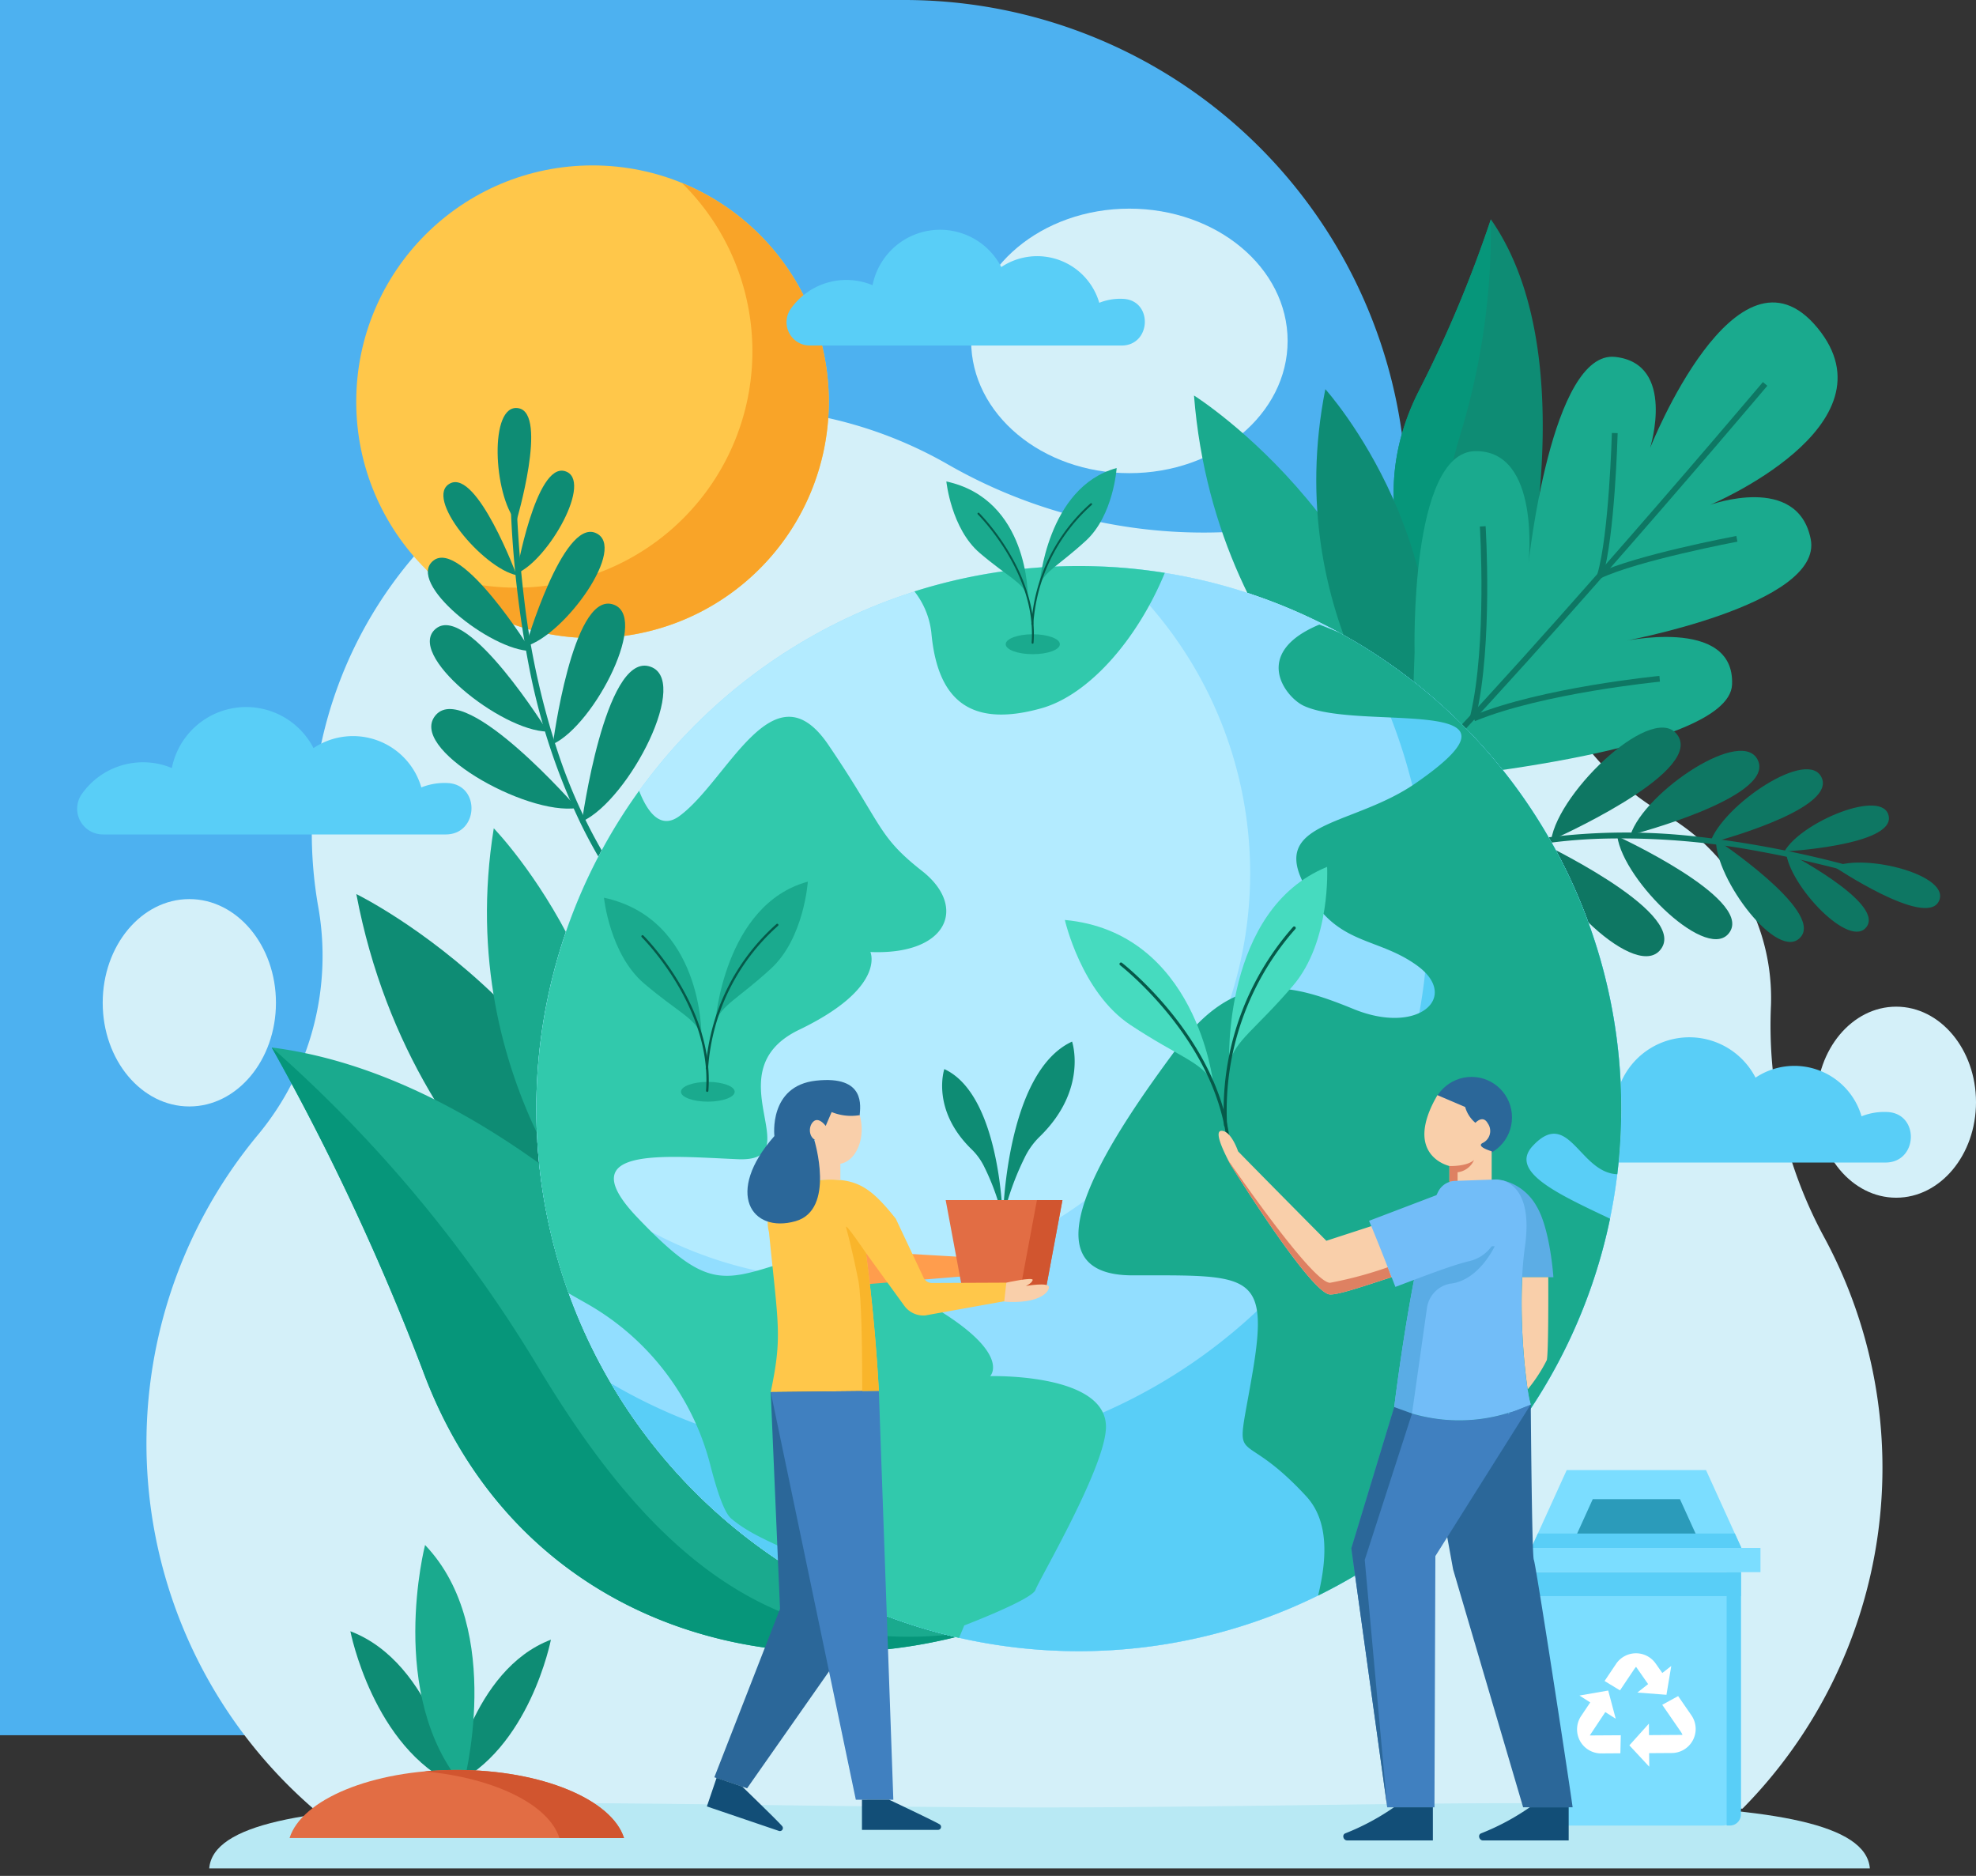 <svg xmlns="http://www.w3.org/2000/svg" width="295" height="280" viewBox="0 0 295 280">
  <rect x="0" y="0" width="295" height="280" fill="#333333" stroke="none"/>
  <g id="Grupo_1005145" data-name="Grupo 1005145" transform="translate(-180 -1218)">
    <path id="Rectángulo_346904" data-name="Rectángulo 346904" d="M0,0H135a75,75,0,0,1,75,75V259a0,0,0,0,1,0,0H0a0,0,0,0,1,0,0V0A0,0,0,0,1,0,0Z" transform="translate(180 1218)" fill="#4db1f0"/>
    <g id="Grupo_1005144" data-name="Grupo 1005144" transform="translate(156.123 1189.66)">
      <g id="Grupo_1005109" data-name="Grupo 1005109" transform="translate(39.21 59.483)">
        <ellipse id="Elipse_8511" data-name="Elipse 8511" cx="11.915" cy="14.258" rx="11.915" ry="14.258" transform="translate(255.838 119.113)" fill="#d4f0f9"/>
        <ellipse id="Elipse_8512" data-name="Elipse 8512" cx="23.624" cy="19.741" rx="23.624" ry="19.741" transform="translate(129.65)" fill="#d4f0f9"/>
        <path id="Trazado_718938" data-name="Trazado 718938" d="M75.763,316.153H289.127a72.394,72.394,0,0,0,12.033-85.586,66.351,66.351,0,0,1-7.783-34.291c.013-.368.019-.736.019-1.107a31.6,31.6,0,0,0-16.034-27.512,40.652,40.652,0,0,1-16.208-17.634,44.639,44.639,0,0,0-44.545-24.752,76.721,76.721,0,0,1-46.062-9.734A63.4,63.4,0,0,0,75.536,169.87a63.858,63.858,0,0,0,.936,11.537,41.8,41.8,0,0,1-8.865,34.034,72.084,72.084,0,0,0,8.157,100.712Z" transform="translate(-44.319 -77.334)" fill="#d4f0f9"/>
        <ellipse id="Elipse_8513" data-name="Elipse 8513" cx="12.932" cy="15.476" rx="12.932" ry="15.476" transform="translate(0 103.056)" fill="#d4f0f9"/>
      </g>
      <path id="Trazado_718939" data-name="Trazado 718939" d="M312.759,427.724c-1.086-13.32-56.164-9.1-123.959-9.1s-122.873-4.222-123.96,9.1Z" transform="translate(-9.728 -120.503)" fill="#b8e9f4"/>
      <g id="Grupo_1005143" data-name="Grupo 1005143" transform="translate(35.378 53.03)">
        <g id="Grupo_1005120" data-name="Grupo 1005120">
          <g id="Grupo_1005111" data-name="Grupo 1005111">
            <path id="Trazado_718940" data-name="Trazado 718940" d="M411.789,266.011c4.843,0,5.128-7.29.291-7.54q-.238-.012-.48-.012a9.115,9.115,0,0,0-3.394.653,10.441,10.441,0,0,0-15.825-5.771,11.118,11.118,0,0,0-20.787,2.928,10.987,10.987,0,0,0-13.246,3.86,3.769,3.769,0,0,0,3.136,5.881Z" transform="translate(-141.796 -117.18)" fill="#59cef7"/>
            <g id="Grupo_1005110" data-name="Grupo 1005110" transform="translate(41.681)">
              <circle id="Elipse_8514" data-name="Elipse 8514" cx="35.276" cy="35.276" r="35.276" fill="#ffc74a"/>
              <path id="Trazado_718941" data-name="Trazado 718941" d="M151.422,56.947a35.275,35.275,0,0,1-38.111,57.776,35.274,35.274,0,1,0,38.111-57.776Z" transform="translate(-102.791 -54.323)" fill="#f9a428"/>
            </g>
            <path id="Trazado_718942" data-name="Trazado 718942" d="M243.5,84.653c4.477,0,4.741-6.739.27-6.97q-.22-.011-.443-.011a8.432,8.432,0,0,0-3.137.6,9.652,9.652,0,0,0-14.629-5.334,10.278,10.278,0,0,0-19.216,2.707A10.154,10.154,0,0,0,194.1,79.217a3.484,3.484,0,0,0,2.9,5.436Z" transform="translate(-87.58 -57.766)" fill="#59cef7"/>
            <path id="Trazado_718943" data-name="Trazado 718943" d="M90.42,192.741c4.927,0,5.217-7.416.3-7.671q-.243-.012-.488-.012a9.271,9.271,0,0,0-3.453.664,10.622,10.622,0,0,0-16.1-5.871,11.311,11.311,0,0,0-21.147,2.979,11.176,11.176,0,0,0-13.475,3.927,3.834,3.834,0,0,0,3.19,5.983Z" transform="translate(-35.378 -92.881)" fill="#59cef7"/>
          </g>
          <g id="Grupo_1005119" data-name="Grupo 1005119" transform="translate(29.065 8.05)">
            <g id="Grupo_1005112" data-name="Grupo 1005112" transform="translate(167.498)">
              <path id="Trazado_718944" data-name="Trazado 718944" d="M345.148,134.5s14.5-46.088-1.806-69.455a185.712,185.712,0,0,1-10.6,25.321C323.765,107.66,331.231,125.187,345.148,134.5Z" transform="translate(-328.834 -65.048)" fill="#0e8c74"/>
              <path id="Trazado_718945" data-name="Trazado 718945" d="M345.148,134.5s.026-.084.074-.242c-11.031-9.711-10.934-22.2-6.3-37.553a104.41,104.41,0,0,0,4.42-31.659,185.712,185.712,0,0,1-10.6,25.321C323.765,107.66,331.231,125.187,345.148,134.5Z" transform="translate(-328.834 -65.048)" fill="#06967a"/>
            </g>
            <path id="Trazado_718946" data-name="Trazado 718946" d="M318.97,164.814s-31.343-18.981-34.642-60.512C284.328,104.3,317.661,125.186,318.97,164.814Z" transform="translate(-146.641 -78.009)" fill="#1aaa8e"/>
            <path id="Trazado_718947" data-name="Trazado 718947" d="M327.1,159.567s-20.955-22.437-14.167-56.676C312.933,102.891,335.06,127.315,327.1,159.567Z" transform="translate(-155.639 -77.543)" fill="#0e8c74"/>
            <g id="Grupo_1005114" data-name="Grupo 1005114" transform="translate(159.689 12.41)">
              <path id="Trazado_718948" data-name="Trazado 718948" d="M333.165,135.783s-.762-29.866,9.051-30.019,7.961,16.717,7.961,16.717,3.4-31.857,12.956-30.782c9.141,1.028,5.188,13.6,5.188,13.6s12.9-32.58,24.978-17.95-16.009,26.428-16.009,26.428,13.053-4.738,15.011,5.111-28.432,15.342-28.432,15.342S381,130.3,380.56,140.607s-48.069,14.385-48.069,14.385Z" transform="translate(-322.233 -83.575)" fill="#1aaa8e"/>
              <g id="Grupo_1005113" data-name="Grupo 1005113" transform="translate(0 11.875)">
                <path id="Trazado_718949" data-name="Trazado 718949" d="M317.737,171.12l-.561-.655c16.447-14.08,62.469-68.612,62.932-69.161l.66.557C380.3,102.41,334.236,156.995,317.737,171.12Z" transform="translate(-317.176 -101.304)" fill="#0e7763"/>
                <path id="Trazado_718950" data-name="Trazado 718950" d="M345.918,161.675c2.515-10.654,1.434-28.028,1.423-28.2l.861-.056c.011.176,1.1,17.677-1.445,28.456Z" transform="translate(-326.666 -111.907)" fill="#0e7763"/>
                <path id="Trazado_718951" data-name="Trazado 718951" d="M374.232,133.721c1.738-5.878,2.164-20.916,2.168-21.067l.863.023c-.017.622-.433,15.3-2.2,21.288Z" transform="translate(-336.015 -105.052)" fill="#0e7763"/>
                <path id="Trazado_718952" data-name="Trazado 718952" d="M346.786,173.534l-.329-.8c10.239-4.224,27.691-5.925,27.866-5.942l.082.859C374.231,167.67,356.906,169.36,346.786,173.534Z" transform="translate(-326.844 -122.928)" fill="#0e7763"/>
                <path id="Trazado_718953" data-name="Trazado 718953" d="M374.724,141.934l-.373-.778c5.629-2.7,20.057-5.437,20.669-5.553l.16.848C395.031,136.479,380.251,139.286,374.724,141.934Z" transform="translate(-336.054 -112.629)" fill="#0e7763"/>
              </g>
            </g>
            <g id="Grupo_1005116" data-name="Grupo 1005116" transform="translate(0 90.895)">
              <path id="Trazado_718954" data-name="Trazado 718954" d="M143.807,279s-37.429-17.456-46.177-63.591C97.63,215.413,137.52,234.759,143.807,279Z" transform="translate(-84.997 -205.59)" fill="#0e8c74"/>
              <path id="Trazado_718955" data-name="Trazado 718955" d="M146.03,264.007s-24.518-24.416-18.271-63.259C127.76,200.748,153.68,227.355,146.03,264.007Z" transform="translate(-94.609 -200.748)" fill="#1aaa8e"/>
              <g id="Grupo_1005115" data-name="Grupo 1005115" transform="translate(0 32.713)">
                <path id="Trazado_718956" data-name="Trazado 718956" d="M180.954,337.572S133.626,256.617,78.77,249.586a360.408,360.408,0,0,1,22.573,48.253C114.484,333.3,149.414,345.424,180.954,337.572Z" transform="translate(-78.77 -249.586)" fill="#1aaa8e"/>
                <path id="Trazado_718957" data-name="Trazado 718957" d="M180.954,337.572s-.086-.147-.252-.424c-28.344,3.19-46.166-13.235-62.193-39.92A202.655,202.655,0,0,0,78.77,249.586a360.408,360.408,0,0,1,22.573,48.253C114.484,333.3,149.414,345.424,180.954,337.572Z" transform="translate(-78.77 -249.586)" fill="#06967a"/>
              </g>
            </g>
            <g id="Grupo_1005117" data-name="Grupo 1005117" transform="translate(23.312 28.157)">
              <path id="Trazado_718958" data-name="Trazado 718958" d="M150,186.767a78.621,78.621,0,0,1-10.714-20.8,114.468,114.468,0,0,1-5.265-23.633c-.569-4.66-.914-9.344-1.117-14.033-.025-.567-.911-.62-.886-.05a156.672,156.672,0,0,0,2.887,25.031,95.9,95.9,0,0,0,7.592,22.725,74.8,74.8,0,0,0,6.85,11.357c.337.46.989-.143.654-.6Z" transform="translate(-119.661 -113.941)" fill="#0e8c74"/>
              <path id="Trazado_718959" data-name="Trazado 718959" d="M136.1,188.94s-16.461-18.9-21.034-13.944S128.429,190.12,136.1,188.94Z" transform="translate(-113.823 -129.234)" fill="#0e8c74"/>
              <path id="Trazado_718960" data-name="Trazado 718960" d="M131.6,171.362s-11.873-19.138-16.645-15.4S124.623,171.3,131.6,171.362Z" transform="translate(-113.716 -123.062)" fill="#0e8c74"/>
              <path id="Trazado_718961" data-name="Trazado 718961" d="M128.988,154.374s-10.4-16.77-14.584-13.5S122.875,154.32,128.988,154.374Z" transform="translate(-113.573 -118.102)" fill="#0e8c74"/>
              <path id="Trazado_718962" data-name="Trazado 718962" d="M127.971,137.5s-5.877-15.745-9.916-13.714S122.877,136.432,127.971,137.5Z" transform="translate(-114.715 -112.539)" fill="#0e8c74"/>
              <path id="Trazado_718963" data-name="Trazado 718963" d="M147.916,187.77s3.413-24.828,9.954-23.191S154.98,184.553,147.916,187.77Z" transform="translate(-124.912 -126.043)" fill="#0e8c74"/>
              <path id="Trazado_718964" data-name="Trazado 718964" d="M141.435,171.651s2.9-22.335,8.785-20.908S147.761,168.712,141.435,171.651Z" transform="translate(-122.772 -121.478)" fill="#0e8c74"/>
              <path id="Trazado_718965" data-name="Trazado 718965" d="M135.373,151.763s5.511-18.949,10.417-16.923S141.245,150.068,135.373,151.763Z" transform="translate(-120.771 -116.199)" fill="#0e8c74"/>
              <path id="Trazado_718966" data-name="Trazado 718966" d="M133.295,136.419s2.895-16.555,7.237-15.3S138.108,134.436,133.295,136.419Z" transform="translate(-120.085 -111.697)" fill="#0e8c74"/>
              <path id="Trazado_718967" data-name="Trazado 718967" d="M131.909,124.039s4.776-16.113.329-16.92S128.482,120.121,131.909,124.039Z" transform="translate(-118.706 -107.084)" fill="#0e8c74"/>
            </g>
            <g id="Grupo_1005118" data-name="Grupo 1005118" transform="translate(175.884 75.863)">
              <path id="Trazado_718968" data-name="Trazado 718968" d="M341.974,206.52a76.388,76.388,0,0,1,22.385-3.92,111.214,111.214,0,0,1,23.438,1.952c4.486.821,8.929,1.855,13.337,3.022.532.141.838-.665.3-.807a152.1,152.1,0,0,0-24.047-4.561,93.131,93.131,0,0,0-23.269.468,72.62,72.62,0,0,0-12.513,3.068c-.524.18-.153.959.367.78Z" transform="translate(-341.354 -186.029)" fill="#0e7763"/>
              <path id="Trazado_718969" data-name="Trazado 718969" d="M363.922,195.121s22.284-9.8,19.014-15.473S365.047,187.665,363.922,195.121Z" transform="translate(-348.805 -178.306)" fill="#0e7763"/>
              <path id="Trazado_718970" data-name="Trazado 718970" d="M381.609,196.052s21.181-5.476,19.1-10.98S383.683,189.6,381.609,196.052Z" transform="translate(-354.645 -180.015)" fill="#0e7763"/>
              <path id="Trazado_718971" data-name="Trazado 718971" d="M399.328,198.6s18.559-4.8,16.734-9.62S401.145,192.944,399.328,198.6Z" transform="translate(-360.496 -181.369)" fill="#0e7763"/>
              <path id="Trazado_718972" data-name="Trazado 718972" d="M415.917,202.536s16.3-.9,15.585-5.229S418.381,198.121,415.917,202.536Z" transform="translate(-365.973 -184.039)" fill="#0e7763"/>
              <path id="Trazado_718973" data-name="Trazado 718973" d="M360.809,203.541s22.036,10.345,18.627,15.936S361.749,211.022,360.809,203.541Z" transform="translate(-347.777 -186.638)" fill="#0e7763"/>
              <path id="Trazado_718974" data-name="Trazado 718974" d="M378.679,202.52s19.874,9.145,16.849,14.193S379.576,209.236,378.679,202.52Z" transform="translate(-353.678 -186.301)" fill="#0e7763"/>
              <path id="Trazado_718975" data-name="Trazado 718975" d="M400.656,203.206s15.979,10.591,12.68,14.554S400.53,209.142,400.656,203.206Z" transform="translate(-360.934 -186.528)" fill="#0e7763"/>
              <path id="Trazado_718976" data-name="Trazado 718976" d="M416.268,205.96s14.514,7.472,12.092,11.135S416.715,211,416.268,205.96Z" transform="translate(-366.089 -187.437)" fill="#0e7763"/>
              <path id="Trazado_718977" data-name="Trazado 718977" d="M427.026,209s13.56,9.089,15.595,5.2S431.65,206.955,427.026,209Z" transform="translate(-369.641 -188.236)" fill="#0e7763"/>
            </g>
          </g>
        </g>
        <g id="Grupo_1005121" data-name="Grupo 1005121" transform="translate(35.024 26.252)">
          <circle id="Elipse_8515" data-name="Elipse 8515" cx="80.984" cy="80.984" r="80.984" transform="translate(0 114.529) rotate(-45)" fill="#92deff"/>
          <circle id="Elipse_8516" data-name="Elipse 8516" cx="80.984" cy="80.984" r="80.984" transform="translate(0 114.529) rotate(-45)" fill="#b3ebff"/>
          <path id="Trazado_718978" data-name="Trazado 718978" d="M223.659,142.526a60.726,60.726,0,1,1-85.691,85.69,80.983,80.983,0,1,0,85.691-85.69Z" transform="translate(-104.274 -108.832)" fill="#92deff"/>
          <path id="Trazado_718979" data-name="Trazado 718979" d="M265.238,158.943A81,81,0,0,1,154.385,269.8,80.99,80.99,0,1,0,265.238,158.943Z" transform="translate(-109.695 -114.253)" fill="#59cef7"/>
          <path id="Trazado_718980" data-name="Trazado 718980" d="M337.941,244.032c-7.85-3.722-15.128-7.04-11.528-10.879,5.377-5.738,6.953,4.032,12.606,4.241a81.829,81.829,0,0,0,.591-9.8,80.964,80.964,0,0,0-42.067-71.034q-1.489-.631-3.006-1.206c-10.2,4.249-5.073,10.838-2.328,12.119,8.375,3.908,36.4-2.006,16.621,11.616-8.962,6.172-20.82,5.6-16.987,14.189,4.575,10.249,10.98,8.357,17.325,12.994,6.4,4.675.155,10.422-9.517,6.466s-17.633-5.959-26.424,5.909-24.173,33.839-6.59,33.839,20.525-.59,17.886,14.791-2.5,6.748,8.047,18.173c3.387,3.669,3.147,9.2,1.787,14.834A81.119,81.119,0,0,0,337.941,244.032Z" transform="translate(-144.098 -113.069)" fill="#1aaa8e"/>
          <path id="Trazado_718981" data-name="Trazado 718981" d="M205.5,274.315s3.863-3.868-11.6-12.08S183.755,254.5,174.57,257.4s-11.595,3.868-21.741-6.765,3.863-9.18,14.977-8.7-3.863-13.047,9.185-19.326,10.627-11.6,10.627-11.6c11.6.486,14.5-6.765,7.732-12.081s-5.8-6.765-14.01-18.845-14.982,5.316-22.233,10.633c-2.673,1.962-4.622-.227-6.02-3.765a81.1,81.1,0,0,0-10.528,74.988q1.347.771,2.644,1.505a38.756,38.756,0,0,1,18.508,24.1c.986,3.869,2.088,7.164,3.127,8.03,2.9,2.415,5.8,3.382,10.633,5.8.908.453,1.248,1.7,1.21,3.408a80.456,80.456,0,0,0,22.172,8.6c.492-1.156.78-1.861.78-1.861s10.146-3.863,10.633-5.311,10.522-18.434,10.522-24.335C222.787,273.821,205.5,274.315,205.5,274.315Z" transform="translate(-104.201 -119.852)" fill="#31c9ac"/>
          <path id="Trazado_718982" data-name="Trazado 718982" d="M259.4,143.321a81.416,81.416,0,0,0-37.38,2.77,12.128,12.128,0,0,1,2.527,6.174c.879,9.671,5.438,14.344,16.426,11.268C248.051,161.55,255.3,153.27,259.4,143.321Z" transform="translate(-132.027 -108.758)" fill="#31c9ac"/>
        </g>
        <g id="Grupo_1005142" data-name="Grupo 1005142" transform="translate(31.726 45.17)">
          <g id="Grupo_1005124" data-name="Grupo 1005124" transform="translate(182.537 149.565)">
            <path id="Rectángulo_347569" data-name="Rectángulo 347569" d="M0,0H31.213a0,0,0,0,1,0,0V35.017a2.806,2.806,0,0,1-2.806,2.806H2.806A2.806,2.806,0,0,1,0,35.017V0A0,0,0,0,1,0,0Z" transform="translate(2.923 15.235)" fill="#7bddff"/>
            <path id="Trazado_718983" data-name="Trazado 718983" d="M403.046,366.5v37.823h.482a1.646,1.646,0,0,0,1.646-1.646V366.5Z" transform="translate(-371.037 -351.267)" fill="#59cef7" style="mix-blend-mode: multiply;isolation: isolate"/>
            <rect id="Rectángulo_347570" data-name="Rectángulo 347570" width="31.213" height="3.576" transform="translate(2.923 15.235)" fill="#59cef7" style="mix-blend-mode: multiply;isolation: isolate"/>
            <rect id="Rectángulo_347571" data-name="Rectángulo 347571" width="37.059" height="3.615" transform="translate(0 11.62)" fill="#7bddff"/>
            <path id="Trazado_718984" data-name="Trazado 718984" d="M364.794,343.757h20.8l5.282,11.62H359.512Z" transform="translate(-356.663 -343.757)" fill="#7bddff"/>
            <path id="Trazado_718985" data-name="Trazado 718985" d="M371.574,350.245h13.02l3.307,7.274H368.268Z" transform="translate(-359.554 -345.899)" fill="#2b9bba"/>
            <path id="Trazado_718986" data-name="Trazado 718986" d="M360.489,357.895l-.977,2.15h31.362l-.977-2.15Z" transform="translate(-356.663 -348.425)" fill="#59cef7" style="mix-blend-mode: multiply;isolation: isolate"/>
            <g id="Grupo_1005123" data-name="Grupo 1005123" transform="translate(9.671 27.349)">
              <path id="Trazado_718987" data-name="Trazado 718987" d="M373.922,396.1l1.556.995-1.123-4.21-4.292.747,1.608,1.028-1.358,2.023a3.588,3.588,0,0,0,3,5.588l-.038-.013a2.456,2.456,0,0,0,.257.011l2.638-.017.064-2.693-4.631.03Zm-2.32,3.614v0Z" transform="translate(-369.698 -387.328)" fill="#fff"/>
              <g id="Grupo_1005122" data-name="Grupo 1005122" transform="translate(4.119)">
                <path id="Trazado_718988" data-name="Trazado 718988" d="M380.544,386.606l1.8,2.58-1.607,1.259,4.344.335.717-4.3-1.335,1.045-.977-1.39a3.588,3.588,0,0,0-5.933.038l-1.71,2.549,2.3,1.4,2.141-3.19A3.144,3.144,0,0,1,380.544,386.606Zm.879-.676h0l-.009,0Z" transform="translate(-375.847 -384.587)" fill="#fff"/>
                <path id="Trazado_718989" data-name="Trazado 718989" d="M390.625,396.988l-1.978-2.867-2.376,1.3,2.78,4.03a2.2,2.2,0,0,1,.244.464l-5,.032-.015-1.712-2.915,3.238,2.969,3.19-.017-2.023,3.381-.022a3.588,3.588,0,0,0,2.93-5.626Z" transform="translate(-377.668 -387.735)" fill="#fff"/>
              </g>
            </g>
          </g>
          <g id="Grupo_1005131" data-name="Grupo 1005131" transform="translate(115.747 59.53)">
            <g id="Grupo_1005125" data-name="Grupo 1005125">
              <path id="Trazado_718990" data-name="Trazado 718990" d="M277.681,245.443s-2.508-22.46-22.136-24.272c0,0,2.451,10.822,9.792,15.673S275.818,242.256,277.681,245.443Z" transform="translate(-255.545 -213.246)" fill="#46dbbf"/>
              <path id="Trazado_718991" data-name="Trazado 718991" d="M292.156,238.757s-1.069-23.028,14.624-29.417c0,0,.614,11.079-5.114,17.759S293.073,235.18,292.156,238.757Z" transform="translate(-267.628 -209.34)" fill="#46dbbf"/>
              <path id="Trazado_718992" data-name="Trazado 718992" d="M284.119,259.522a.228.228,0,0,1-.209-.216c-.749-16.3-15.94-28.125-16.093-28.242a.228.228,0,1,1,.277-.362c.155.119,15.513,12.065,16.272,28.583a.227.227,0,0,1-.217.238Z" transform="translate(-259.567 -216.378)" fill="#065949"/>
              <path id="Trazado_718993" data-name="Trazado 718993" d="M291.184,252.519a.228.228,0,0,1-.208-.2,41.4,41.4,0,0,1,10.311-29.634.228.228,0,0,1,.343.3,40.919,40.919,0,0,0-10.2,29.279.228.228,0,0,1-.2.253A.26.26,0,0,1,291.184,252.519Z" transform="translate(-267.212 -213.721)" fill="#065949"/>
            </g>
            <g id="Grupo_1005130" data-name="Grupo 1005130" transform="translate(22.956 31.349)">
              <g id="Grupo_1005126" data-name="Grupo 1005126" transform="translate(42.308 15.415)">
                <path id="Trazado_718994" data-name="Trazado 718994" d="M352.981,279.157a7.888,7.888,0,0,1,5.127,3.836c2.079,3.405,2.545,10.647,2.545,10.647h-7.206Z" transform="translate(-352.981 -279.157)" fill="#5cade5"/>
                <path id="Trazado_718995" data-name="Trazado 718995" d="M361.11,313.145a23.487,23.487,0,0,1-2.865,4.389,92.574,92.574,0,0,1-.81-16.758h3.89C361.337,303.194,361.356,312.03,361.11,313.145Z" transform="translate(-354.42 -286.295)" fill="#f9cfaa"/>
              </g>
              <g id="Grupo_1005129" data-name="Grupo 1005129">
                <g id="Grupo_1005127" data-name="Grupo 1005127" transform="translate(0 8.049)">
                  <path id="Trazado_718996" data-name="Trazado 718996" d="M291.518,273.075s11.425,18.454,14.705,19.469c1.458.451,10.461-3.2,14.271-3.874a3.984,3.984,0,0,0,3.268-4.338h0a4.691,4.691,0,0,0-5.347-3.836L305.9,284.57s-10.776-10.864-13.177-13.348c0,0-1.021-3.082-2.481-3.063C288.942,268.176,290.973,272.018,291.518,273.075Z" transform="translate(-289.817 -268.159)" fill="#f9cfaa"/>
                  <path id="Trazado_718997" data-name="Trazado 718997" d="M316.342,292.158c-3.955,1.264-8.428,2.846-9.42,2.541-3.28-1.018-14.7-19.468-14.7-19.468-.072-.143-.169-.331-.285-.551.681.992,12.732,18.515,15.241,18.308a58.488,58.488,0,0,0,8.6-2.314C315.966,291.178,316.154,291.678,316.342,292.158Z" transform="translate(-290.516 -270.312)" fill="#de8162"/>
                </g>
                <path id="Trazado_718998" data-name="Trazado 718998" d="M357.881,389.262h-7.39L340.04,353.769l-4.149-22.781a24.673,24.673,0,0,0,13.75-1.063l1.99-.791s.169,22.774.46,23.2C352.344,352.725,357.025,383.13,357.881,389.262Z" transform="translate(-305.03 -280.243)" fill="#2b6799"/>
                <path id="Trazado_718999" data-name="Trazado 718999" d="M346.186,329.134l-14.242,22.631-.137,37.5H324.76L319.4,350.618l6.4-21.089a24.706,24.706,0,0,0,18.4.4Z" transform="translate(-299.585 -280.243)" fill="#4080c0"/>
                <circle id="Elipse_8517" data-name="Elipse 8517" cx="6.041" cy="6.041" r="6.041" transform="translate(31.715)" fill="#2b6799"/>
                <g id="Grupo_1005128" data-name="Grupo 1005128" transform="translate(30.719 2.724)">
                  <path id="Trazado_719000" data-name="Trazado 719000" d="M337.625,260.21c-5.252,9.035,1.792,10.576,1.792,10.576v2.34h6.308V268.59s-2.4-.7-1.352-1.237a1.981,1.981,0,0,0,.753-2.957c-.726-1.291-1.829-.054-1.829-.054a4.8,4.8,0,0,1-1.533-2.366" transform="translate(-335.679 -260.21)" fill="#f9cfaa"/>
                  <path id="Trazado_719001" data-name="Trazado 719001" d="M341.26,277.9v-2.34s2.578.1,3.675-.9a3.086,3.086,0,0,1-2.456,1.833v1.4Z" transform="translate(-337.522 -264.981)" fill="#de8162"/>
                </g>
                <path id="Trazado_719002" data-name="Trazado 719002" d="M344.154,278.995s5.77-.25,4.318,10.021c-1.312,9.28.26,22.078.868,23.564l-1.987.792a24.744,24.744,0,0,1-18.4-.4h0s3.051-25.158,6.573-32.173a2.933,2.933,0,0,1,2.526-1.589Z" transform="translate(-302.739 -263.688)" fill="#72bdf8"/>
                <path id="Trazado_719003" data-name="Trazado 719003" d="M357.856,328.031l-1.984.791c-.369.143-.745.273-1.121.389.467-.583,1.549-1.965,2.638-3.417A13.386,13.386,0,0,0,357.856,328.031Z" transform="translate(-311.257 -279.14)" fill="#72bdf8"/>
                <path id="Trazado_719004" data-name="Trazado 719004" d="M330.978,418.9v4.947H318.185c-.582,0-.819-.842-.278-1.059a35.5,35.5,0,0,0,7.264-3.888Z" transform="translate(-298.992 -309.882)" fill="#124e77"/>
                <path id="Trazado_719005" data-name="Trazado 719005" d="M361.247,418.9v4.947H348.454c-.582,0-.819-.842-.278-1.059a35.5,35.5,0,0,0,7.264-3.888Z" transform="translate(-308.986 -309.882)" fill="#124e77"/>
                <path id="Trazado_719006" data-name="Trazado 719006" d="M343.955,293.875l-11.008.12c-2.31,10.015-3.993,23.893-3.993,23.893h0a24.763,24.763,0,0,0,2.656.949l2.235-15.761a4.285,4.285,0,0,1,3.442-3.608h0C341.589,299.037,343.955,293.875,343.955,293.875Z" transform="translate(-302.739 -268.601)" fill="#5aace5"/>
                <path id="Trazado_719007" data-name="Trazado 719007" d="M342.6,285.086c-.475-3.077-3.764-4.876-7.657-3.657l-11.6,4.417c1.112,2.612,2.758,6.819,3.933,9.864,3.876-1.457,8.3-3.18,10.886-3.81A5.713,5.713,0,0,0,342.6,285.086Z" transform="translate(-300.887 -264.365)" fill="#72bdf8"/>
                <path id="Trazado_719008" data-name="Trazado 719008" d="M321.4,352.528l3.352,36.926L319.4,350.81l6.4-21.089,2.658.959Z" transform="translate(-299.585 -280.437)" fill="#2b6799"/>
              </g>
              <path id="Trazado_719009" data-name="Trazado 719009" d="M354.4,330.966c.078-.019.155-.045.233-.071-.149.194-.233.3-.233.3Z" transform="translate(-311.142 -280.824)" fill="#5cade5"/>
            </g>
          </g>
          <g id="Grupo_1005133" data-name="Grupo 1005133" transform="translate(46.94 61.733)">
            <path id="Trazado_719010" data-name="Trazado 719010" d="M178,258.729c0-.815-1.8-1.475-4.01-1.475s-4.009.66-4.009,1.475,1.8,1.476,4.009,1.476S178,259.544,178,258.729Z" transform="translate(-158.485 -227.364)" fill="#1aaa8e"/>
            <g id="Grupo_1005132" data-name="Grupo 1005132">
              <path id="Trazado_719011" data-name="Trazado 719011" d="M167.373,236.667s.17-17.271-14.553-20.456c0,0,.86,8.436,5.981,12.794S166.254,234.077,167.373,236.667Z" transform="translate(-152.82 -213.812)" fill="#1aaa8e"/>
              <path id="Trazado_719012" data-name="Trazado 719012" d="M177.639,233.6s1.314-17.567,13.809-20.966c0,0-.557,8.462-5.519,13S178.664,230.968,177.639,233.6Z" transform="translate(-161.015 -212.63)" fill="#1aaa8e"/>
              <path id="Trazado_719013" data-name="Trazado 719013" d="M170.947,247.952a.175.175,0,0,1-.139-.184c.936-12.436-9.5-22.807-9.6-22.91a.174.174,0,1,1,.244-.249c.107.1,10.654,10.585,9.706,23.185a.175.175,0,0,1-.187.161Z" transform="translate(-155.571 -216.569)" fill="#065949"/>
              <path id="Trazado_719014" data-name="Trazado 719014" d="M175.648,243.761a.174.174,0,0,1-.139-.17,31.633,31.633,0,0,1,10.556-21.53.177.177,0,0,1,.246.014.174.174,0,0,1-.014.246,31.278,31.278,0,0,0-10.44,21.271.174.174,0,0,1-.175.173A.154.154,0,0,1,175.648,243.761Z" transform="translate(-160.311 -215.729)" fill="#065949"/>
            </g>
          </g>
          <g id="Grupo_1005135" data-name="Grupo 1005135" transform="translate(98.056)">
            <path id="Trazado_719015" data-name="Trazado 719015" d="M250.447,158.991c0-.822-1.811-1.488-4.043-1.488s-4.043.666-4.043,1.488,1.81,1.488,4.043,1.488S250.447,159.813,250.447,158.991Z" transform="translate(-233.501 -132.695)" fill="#1aaa8e"/>
            <g id="Grupo_1005134" data-name="Grupo 1005134">
              <path id="Trazado_719016" data-name="Trazado 719016" d="M241.291,140.548s.143-14.429-12.158-17.09c0,0,.719,7.049,5,10.689S240.357,138.385,241.291,140.548Z" transform="translate(-229.133 -121.454)" fill="#1aaa8e"/>
              <path id="Trazado_719017" data-name="Trazado 719017" d="M249.868,137.982s1.1-14.676,11.536-17.516c0,0-.465,7.07-4.61,10.862S250.725,135.787,249.868,137.982Z" transform="translate(-235.979 -120.466)" fill="#1aaa8e"/>
              <path id="Trazado_719018" data-name="Trazado 719018" d="M244.276,149.976a.146.146,0,0,1-.115-.153c.782-10.39-7.934-19.054-8.022-19.141a.145.145,0,1,1,.2-.208c.089.087,8.9,8.843,8.109,19.371a.146.146,0,0,1-.156.134Z" transform="translate(-231.432 -123.757)" fill="#065949"/>
              <path id="Trazado_719019" data-name="Trazado 719019" d="M248.2,146.475a.145.145,0,0,1-.116-.143,26.432,26.432,0,0,1,8.82-17.987.145.145,0,1,1,.194.217,26.126,26.126,0,0,0-8.722,17.77.145.145,0,0,1-.146.145A.141.141,0,0,1,248.2,146.475Z" transform="translate(-235.392 -123.056)" fill="#065949"/>
            </g>
          </g>
          <g id="Grupo_1005138" data-name="Grupo 1005138" transform="translate(62.304 85.609)">
            <g id="Grupo_1005137" data-name="Grupo 1005137">
              <path id="Trazado_719020" data-name="Trazado 719020" d="M220.326,289.891l-13.9-.806c-.545-.04-12.534-9.175-12.534-9.175a31.8,31.8,0,0,0-2.431-3.227l-.819,10.561s11.98,6.556,14.4,6.584l15.238-1.243Z" transform="translate(-180.672 -257.655)" fill="#ff9d4d"/>
              <g id="Grupo_1005136" data-name="Grupo 1005136" transform="translate(35.121)">
                <path id="Trazado_719021" data-name="Trazado 719021" d="M237.233,276.684s-.313-18.419-8.714-22.281c0,0-2.035,6,4.039,11.94a9.3,9.3,0,0,1,1.957,2.718A34.888,34.888,0,0,1,237.233,276.684Z" transform="translate(-228.192 -250.298)" fill="#0e8c74"/>
                <path id="Trazado_719022" data-name="Trazado 719022" d="M241.746,274.661s.371-21.813,10.32-26.386c0,0,2.409,7.1-4.783,14.14a11.015,11.015,0,0,0-2.318,3.218A41.357,41.357,0,0,0,241.746,274.661Z" transform="translate(-232.667 -248.275)" fill="#0e8c74"/>
              </g>
              <path id="Trazado_719023" data-name="Trazado 719023" d="M246.415,283.587H228.981l2.546,13.66h12.341Z" transform="translate(-193.331 -259.934)" fill="#e26d44"/>
              <path id="Trazado_719024" data-name="Trazado 719024" d="M248.067,283.587l-2.546,13.66h3.809l2.546-13.66Z" transform="translate(-198.792 -259.934)" fill="#d1552f"/>
              <path id="Trazado_719025" data-name="Trazado 719025" d="M185.839,326.148l1.389,32.357-9.805,25.14,4.889,1.648L199.337,361l.2-35.307Z" transform="translate(-176.308 -273.837)" fill="#2b6799"/>
              <path id="Trazado_719026" data-name="Trazado 719026" d="M204.009,290.012c-.072.039,1.208,8.02,1.9,20.553l-16.143.173c1.74-8.338,1.148-9.751-.259-23.869h0c-1.09-4.129,2.64-7.35,6.894-7.733,5.929-.535,8.011.677,12.039,5.731l4.141,8.785a1.4,1.4,0,0,0,1.277.805l11.08-.05.165,2.691-12.254,2.2a3.515,3.515,0,0,1-3.138-1.436Z" transform="translate(-180.235 -258.426)" fill="#ffc74a"/>
              <path id="Trazado_719027" data-name="Trazado 719027" d="M203.628,270.154V275.8a19.543,19.543,0,0,0-3.761.046.149.149,0,0,0-.054.007v-6.795Z" transform="translate(-183.7 -255.138)" fill="#f9cfaa"/>
              <path id="Trazado_719028" data-name="Trazado 719028" d="M189.988,326.288l12.705,60.848h5.6l-2.165-61.021Z" transform="translate(-180.456 -273.976)" fill="#4080c0"/>
              <path id="Trazado_719029" data-name="Trazado 719029" d="M194.771,265.776s3.231,10.424-2.8,12.134c-6.592,1.867-10.62-4.248-3.149-12.708,0,0-.895-7.5,6.226-8.27,7.471-.812,6.585,3.922,6.506,5.148s-3.815,2.433-3.815,2.433Z" transform="translate(-178.742 -251.103)" fill="#2b6799"/>
              <path id="Trazado_719030" data-name="Trazado 719030" d="M201.964,263.978a7.677,7.677,0,0,0,4.184.459c.937,3.229-.408,6.69-2.743,7.23-2.813.649-3.462-3.417-3.462-3.417-1.346-.122-1.6-2.066-.679-2.873.821-.716,1.81.673,1.81.673Z" transform="translate(-183.338 -253.46)" fill="#f9cfaa"/>
              <path id="Trazado_719031" data-name="Trazado 719031" d="M210.323,417.215v4.5h11.361a.447.447,0,0,0,.243-.822c-.7-.445-7.56-3.683-7.56-3.683Z" transform="translate(-187.171 -304.056)" fill="#124e77"/>
              <path id="Trazado_719032" data-name="Trazado 719032" d="M177.207,412.344l-1.449,4.265,10.757,3.655a.447.447,0,0,0,.494-.7c-.516-.646-5.973-5.919-5.973-5.919Z" transform="translate(-175.758 -302.447)" fill="#124e77"/>
              <path id="Trazado_719033" data-name="Trazado 719033" d="M242.344,301.724s4.083-.9,3.937-.385-1.026.879-1.026.879,3.369-.586,3.443.146-1.392,2.563-6.665,2.2Z" transform="translate(-197.641 -265.743)" fill="#f9cfaa"/>
            </g>
            <path id="Trazado_719034" data-name="Trazado 719034" d="M206.78,289.638c.269.968,1.022,3.818,1.829,7.9.481,2.439.579,10.449.581,16.513l2.48-.027c-.691-12.533-1.972-20.514-1.9-20.553C209.77,293.476,206.512,288.67,206.78,289.638Z" transform="translate(-185.996 -261.89)" fill="#f9b52b"/>
          </g>
          <g id="Grupo_1005141" data-name="Grupo 1005141" transform="translate(0 160.75)">
            <g id="Grupo_1005139" data-name="Grupo 1005139" transform="translate(9.083)">
              <path id="Trazado_719035" data-name="Trazado 719035" d="M112.073,402.705S108.819,384.43,96.3,379.674C96.3,379.674,99.681,397.073,112.073,402.705Z" transform="translate(-96.302 -366.801)" fill="#0e8c74"/>
              <path id="Trazado_719036" data-name="Trazado 719036" d="M118.737,403.326s3.076-17.276,14.909-21.773C133.646,381.553,130.451,398,118.737,403.326Z" transform="translate(-103.71 -367.422)" fill="#0e8c74"/>
              <path id="Trazado_719037" data-name="Trazado 719037" d="M117.9,396.437s6.412-23.359-5.671-35.981C112.227,360.456,106.455,382.853,117.9,396.437Z" transform="translate(-101.08 -360.456)" fill="#1aaa8e"/>
            </g>
            <g id="Grupo_1005140" data-name="Grupo 1005140" transform="translate(0 33.574)">
              <path id="Trazado_719038" data-name="Trazado 719038" d="M132.678,420.742c-1.818-5.752-12.3-10.163-24.968-10.163s-23.15,4.411-24.968,10.163Z" transform="translate(-82.742 -410.58)" fill="#e26d44"/>
              <path id="Trazado_719039" data-name="Trazado 719039" d="M117.64,410.58c-1.65,0-3.262.076-4.824.22,10.425.954,18.563,4.941,20.144,9.943h9.647C140.79,414.991,130.3,410.58,117.64,410.58Z" transform="translate(-92.672 -410.58)" fill="#d1552f"/>
            </g>
          </g>
        </g>
      </g>
    </g>
  </g>
</svg>
